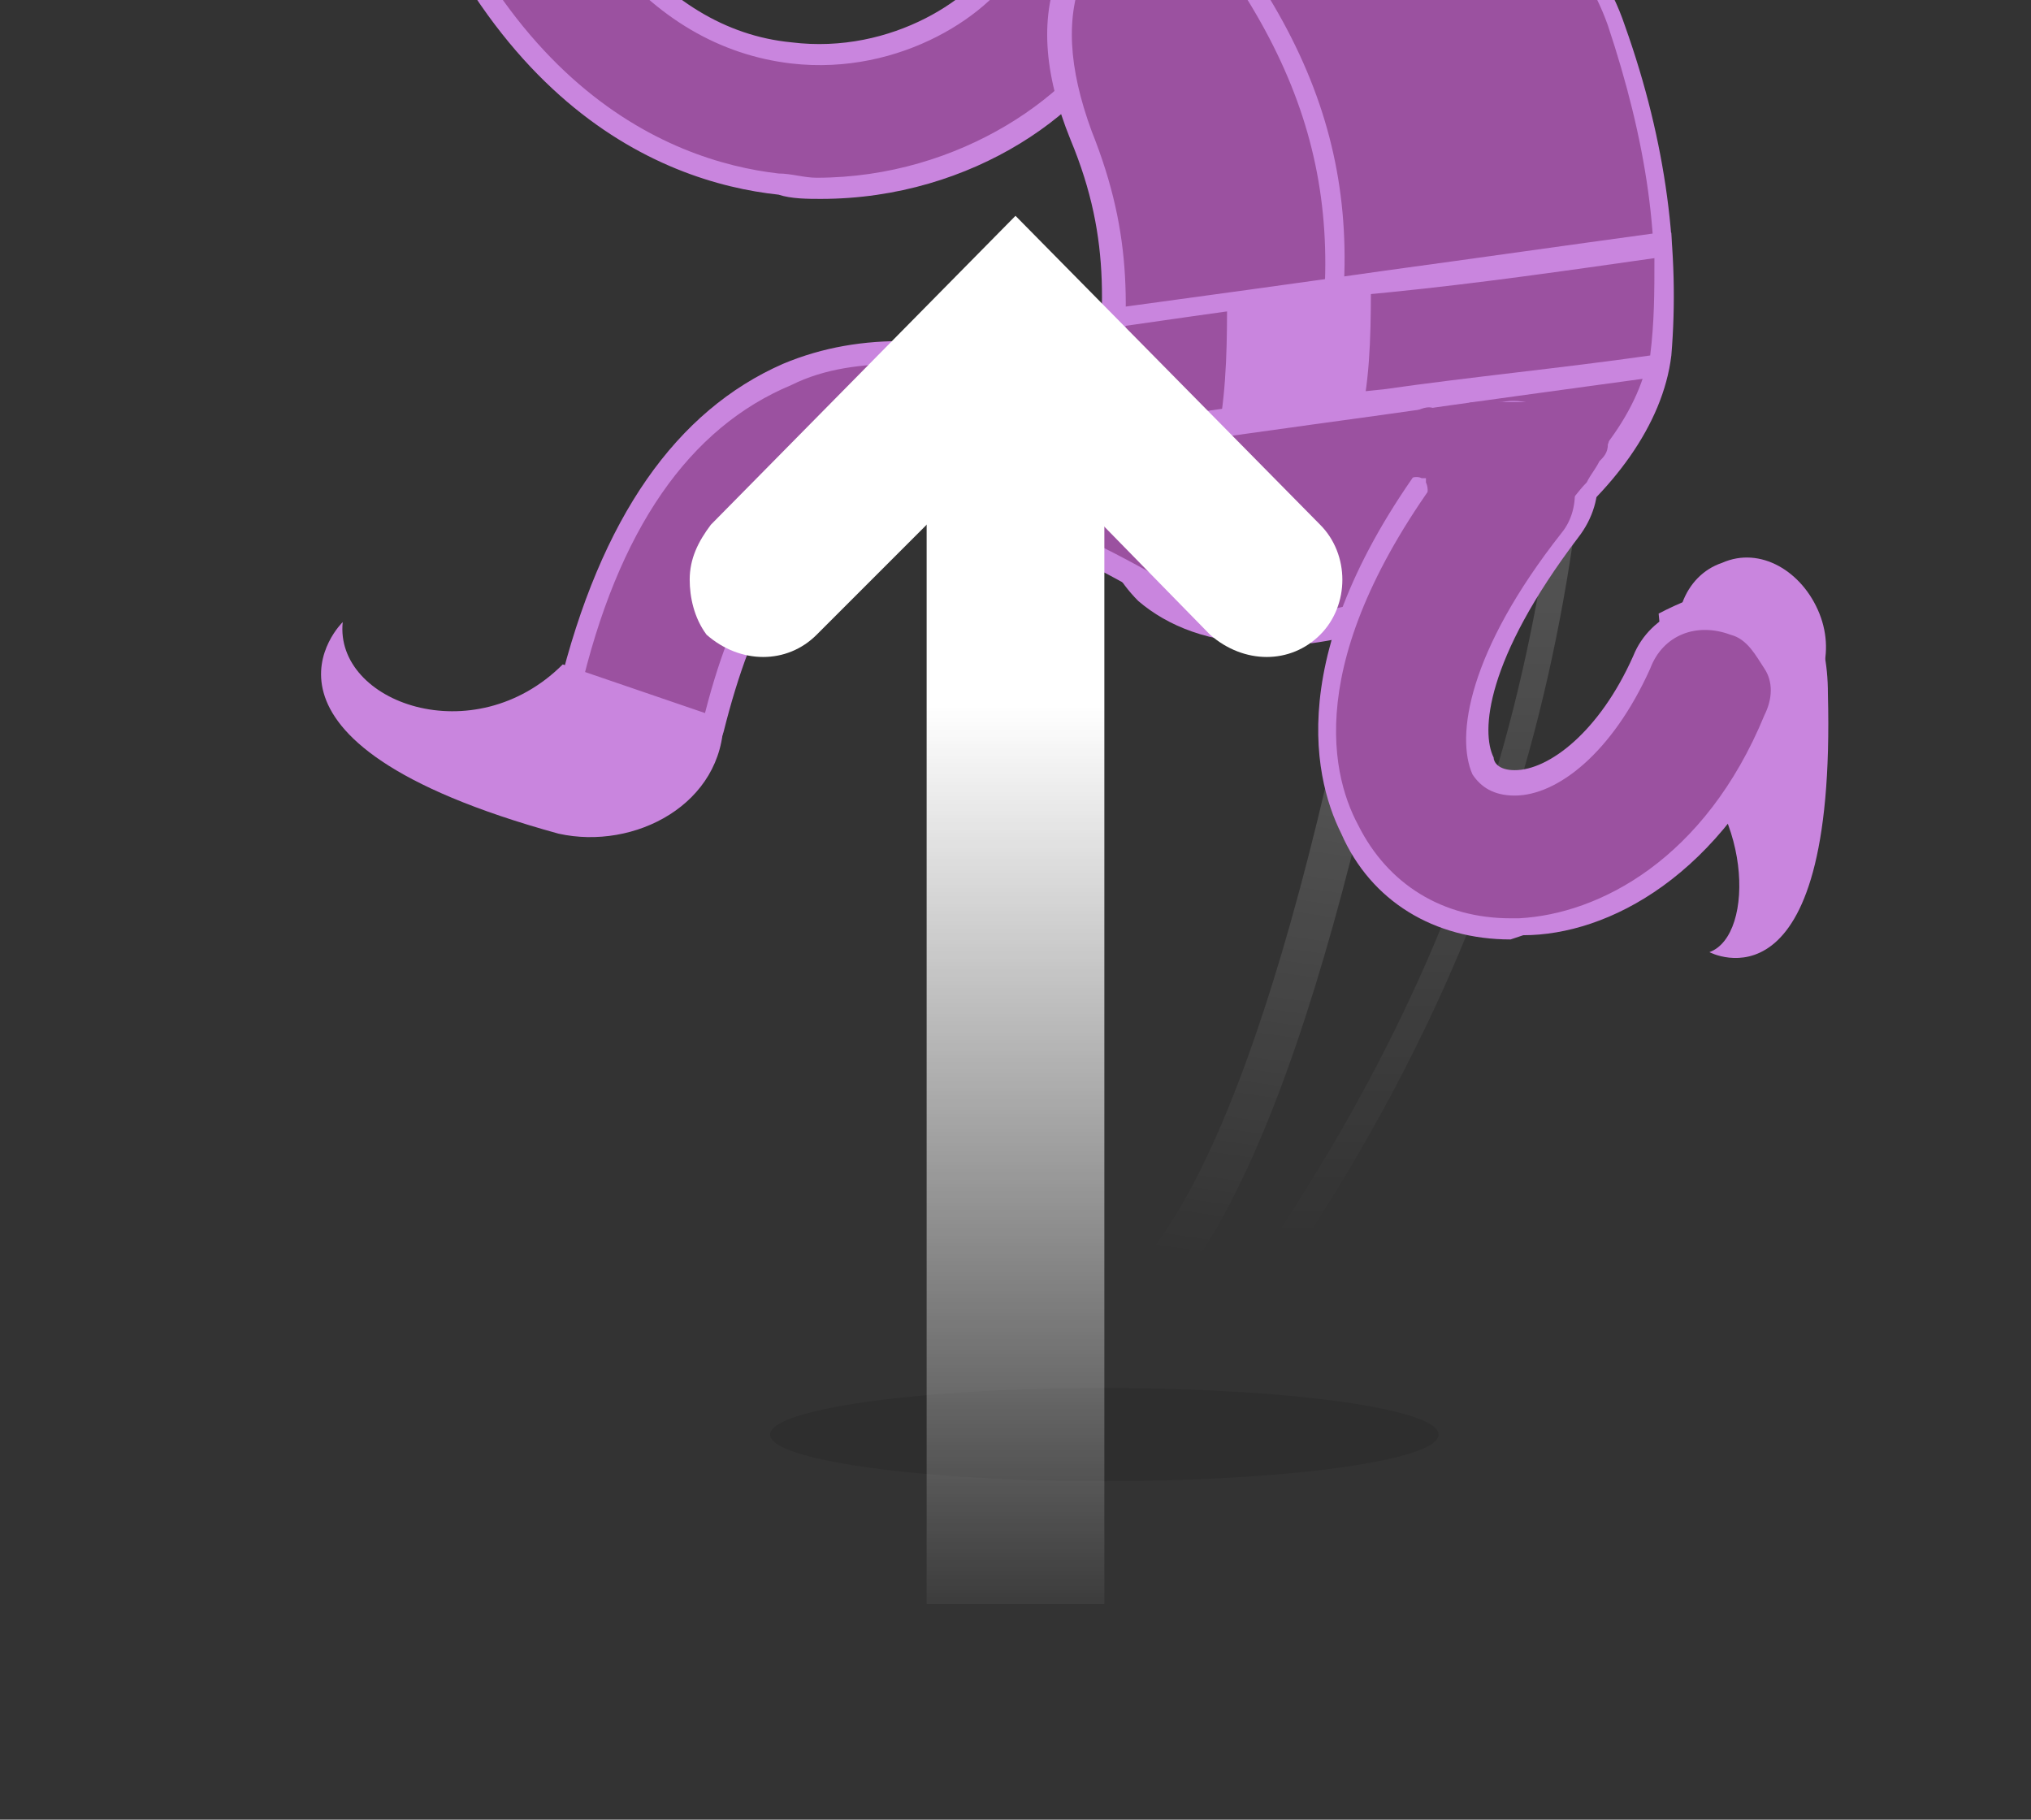 <?xml version="1.0" encoding="utf-8"?>
<!-- Generator: Adobe Illustrator 19.1.0, SVG Export Plug-In . SVG Version: 6.00 Build 0)  -->
<svg version="1.1" id="Layer_1" xmlns="http://www.w3.org/2000/svg" xmlns:xlink="http://www.w3.org/1999/xlink" x="0px" y="0px"
	 width="48px" height="43px" viewBox="0 0 48 43" style="enable-background:new 0 0 48 43;" xml:space="preserve">
<rect x="0" y="0" width="48" height="43" fill="#333333" stroke="none"/>
<style type="text/css">
	.st0{clip-path:url(#SVGID_2_);}
	.st1{fill:#C985DE;}
	.st2{fill:#9B51A0;}
	.st3{fill:url(#SVGID_3_);}
	.st4{fill:#BE79CF;}
	.st5{opacity:0.66;fill:url(#SVGID_4_);}
	.st6{opacity:0.47;fill:url(#SVGID_5_);}
	.st7{fill:#FFFFFF;}
	.st8{fill:url(#SVGID_6_);}
	.st9{opacity:0.3;clip-path:url(#SVGID_8_);fill:url(#SVGID_9_);}
	.st10{opacity:0.3;clip-path:url(#SVGID_8_);fill:url(#SVGID_10_);}
	.st11{clip-path:url(#SVGID_8_);}
	.st12{fill:none;}
	.st13{opacity:0.1;}
	.st14{fill:none;stroke:#C985DE;stroke-width:6.248;stroke-linecap:round;stroke-miterlimit:10;}
	.st15{fill:none;stroke:#D7DEDA;stroke-width:6.391;stroke-miterlimit:10;stroke-dasharray:9.657,85.207;}
	.st16{fill:none;stroke:#D7DEDA;stroke-width:6.391;stroke-linecap:round;stroke-miterlimit:10;stroke-dasharray:2.84,85.207;}
	.st17{fill:none;stroke:#C985DE;stroke-width:6.762;stroke-linecap:round;stroke-miterlimit:10;}
	.st18{fill:none;stroke:#D7DEDA;stroke-width:6.916;stroke-miterlimit:10;stroke-dasharray:10.45,92.208;}
	.st19{fill:none;stroke:#D7DEDA;stroke-width:6.916;stroke-linecap:round;stroke-miterlimit:10;stroke-dasharray:3.074,92.208;}
	.st20{fill:url(#SVGID_11_);}
	.st21{clip-path:url(#SVGID_8_);fill:#C985DE;}
	.st22{clip-path:url(#SVGID_8_);fill:#9B51A0;}
	.st23{fill:url(#SVGID_12_);}
	.st24{opacity:0.3;clip-path:url(#SVGID_14_);fill:url(#SVGID_15_);}
	.st25{opacity:0.3;clip-path:url(#SVGID_14_);fill:url(#SVGID_16_);}
	.st26{clip-path:url(#SVGID_14_);}
	.st27{fill:url(#SVGID_17_);}
	.st28{clip-path:url(#SVGID_14_);fill:#C985DE;}
	.st29{clip-path:url(#SVGID_14_);fill:#9B51A0;}
	.st30{fill:url(#SVGID_18_);}
	.st31{fill:url(#SVGID_19_);}
	.st32{clip-path:url(#SVGID_21_);}
	.st33{fill:url(#SVGID_22_);}
	.st34{opacity:0.66;fill:url(#SVGID_23_);}
	.st35{opacity:0.47;fill:url(#SVGID_24_);}
	.st36{fill:url(#SVGID_25_);}
	.st37{opacity:0.1;clip-path:url(#SVGID_27_);}
	.st38{opacity:0.25;clip-path:url(#SVGID_27_);fill:url(#SVGID_28_);}
	.st39{opacity:0.25;clip-path:url(#SVGID_27_);fill:url(#SVGID_29_);}
	.st40{clip-path:url(#SVGID_27_);}
	.st41{fill:url(#SVGID_30_);}
	.st42{clip-path:url(#SVGID_32_);fill:url(#SVGID_33_);}
	.st43{clip-path:url(#SVGID_32_);}
	.st44{clip-path:url(#SVGID_32_);fill:#FFFFFF;}
	.st45{clip-path:url(#SVGID_35_);}
	.st46{fill:url(#SVGID_36_);}
	.st47{opacity:0.1;clip-path:url(#SVGID_38_);}
	.st48{opacity:0.25;clip-path:url(#SVGID_38_);fill:url(#SVGID_39_);}
	.st49{opacity:0.25;clip-path:url(#SVGID_38_);fill:url(#SVGID_40_);}
	.st50{clip-path:url(#SVGID_38_);}
	.st51{fill:#9B51A0;stroke:#C985DE;stroke-width:0.844;stroke-miterlimit:10;}
	.st52{clip-path:url(#SVGID_38_);fill:#9B51A0;}
	.st53{fill:url(#SVGID_41_);}
</style>
<g id="New_Symbol_1_2_">
</g>
<g id="New_Symbol_16">
</g>
<g id="New_Symbol_1_1_">
</g>
<g id="New_Symbol_1">
</g>
<g id="New_Symbol_16_1_">
</g>
<g id="New_Symbol_17">
</g>
<g id="New_Symbol_18">
	<g id="New_Symbol_2">
	</g>
</g>
<g id="New_Symbol_1_3_">
</g>
<g id="New_Symbol_20">
</g>
<g id="New_Symbol_21">
</g>
<g id="New_Symbol_19">
	<g id="New_Symbol">
	</g>
</g>
<g id="New_Symbol_1_6_">
</g>
<g id="New_Symbol_16_3_">
</g>
<g id="New_Symbol_17_2_">
</g>
<g id="New_Symbol_18_2_">
</g>
<g id="New_Symbol_1_5_">
</g>
<g id="New_Symbol_20_2_">
	<g>
		<g>
			<defs>
				<rect id="SVGID_26_" x="0" y="0" width="48" height="43"/>
			</defs>
			<clipPath id="SVGID_2_">
				<use xlink:href="#SVGID_26_"  style="overflow:visible;"/>
			</clipPath>
			<ellipse style="opacity:0.1;clip-path:url(#SVGID_2_);" cx="26.1" cy="33.9" rx="7.9" ry="1.1"/>
			<linearGradient id="SVGID_3_" gradientUnits="userSpaceOnUse" x1="32.828" y1="32.594" x2="32.828" y2="3.476">
				<stop  offset="0.116" style="stop-color:#FFFFFF;stop-opacity:0"/>
				<stop  offset="1" style="stop-color:#FFFFFF"/>
			</linearGradient>
			<path style="opacity:0.25;clip-path:url(#SVGID_2_);fill:url(#SVGID_3_);" d="M28.3,32.6c-0.1,0-0.1,0-0.2-0.1
				c-0.1-0.1-0.1-0.3,0-0.4c6.6-8.7,9.2-17,9-28.4c0-0.1,0.1-0.3,0.3-0.3c0.2,0,0.3,0.1,0.3,0.3c0.2,11.6-2.4,19.9-9.1,28.8
				C28.5,32.6,28.4,32.6,28.3,32.6z"/>
			
				<linearGradient id="SVGID_4_" gradientUnits="userSpaceOnUse" x1="-587.784" y1="303.502" x2="-587.784" y2="282.248" gradientTransform="matrix(-0.99 -0.143 -0.143 0.99 -510.147 -352.321)">
				<stop  offset="0.116" style="stop-color:#FFFFFF;stop-opacity:0"/>
				<stop  offset="1" style="stop-color:#FFFFFF"/>
			</linearGradient>
			<path style="opacity:0.25;clip-path:url(#SVGID_2_);fill:url(#SVGID_4_);" d="M26.1,31.8c-0.2,0-0.4-0.1-0.5-0.3
				c-0.1-0.3,0-0.6,0.2-0.7c2.5-1.2,4.9-7.6,6.9-19c0.1-0.3,0.3-0.5,0.6-0.4c0.3,0.1,0.5,0.3,0.4,0.6c-1.4,7.6-3.7,17.9-7.5,19.8
				C26.3,31.7,26.2,31.8,26.1,31.8z"/>
			<g class="st0">
				<g>
					<path class="st2" d="M19.4,4.4c-0.3,0-0.6,0-1-0.1c-2.7-0.3-7.5-2.1-9.6-11.1C8.6-7.6,9.1-8.4,9.9-8.6c0.8-0.2,1.7,0.3,1.9,1.2
						c1.2,5.2,3.7,8.3,6.9,8.7c2.5,0.3,4.6-1.1,5.2-2.3c0.4-0.8,1.3-1.1,2.1-0.7c0.8,0.4,1.1,1.3,0.7,2.1
						C25.7,2.5,22.8,4.4,19.4,4.4z"/>
					<path class="st1" d="M19.4,4.7c-0.3,0-0.7,0-1-0.1c-2.8-0.3-7.7-2.2-9.9-11.3c-0.2-1,0.4-2,1.3-2.2c0.5-0.1,1,0,1.4,0.2
						C11.6-8.4,11.9-8,12-7.5c1.2,5.1,3.6,8.2,6.7,8.5c2.4,0.3,4.4-1.1,4.9-2.1c0.2-0.4,0.6-0.8,1-0.9c0.5-0.2,0.9-0.1,1.4,0.1
						c0.4,0.2,0.8,0.6,0.9,1c0.2,0.5,0.1,1-0.1,1.4C25.9,2.6,23,4.7,19.4,4.7z M10.3-8.4c-0.1,0-0.2,0-0.3,0C9.3-8.2,8.8-7.5,9-6.8
						C11.1,2,15.8,3.8,18.4,4.1c0.3,0,0.6,0.1,0.9,0.1c3.4,0,6.2-2,7.1-3.9c0.2-0.3,0.2-0.7,0.1-1c-0.1-0.3-0.3-0.6-0.7-0.8
						c-0.3-0.2-0.7-0.2-1-0.1c-0.3,0.1-0.6,0.4-0.7,0.7c-0.6,1.2-2.8,2.7-5.4,2.4c-3.4-0.4-5.9-3.5-7.2-8.9C11.5-7.7,11.3-8,11-8.2
						C10.8-8.3,10.5-8.4,10.3-8.4z"/>
				</g>
				<g>
					<path class="st1" d="M39.2,14.5l0.3,3.2c1.9,1.3,2,4.4,0.9,4.8c0,0,3,1.6,2.8-6.1C43.2,13.4,41.1,13.5,39.2,14.5z"/>
					<path class="st1" d="M43,14.5c0.4,1,0,2.1-0.9,2.4c-0.9,0.3-1.9-0.2-2.3-1.2c-0.4-1,0-2.1,0.9-2.4C41.6,12.9,42.6,13.5,43,14.5
						z"/>
					<g>
						<path class="st2" d="M39.2,8.3c-0.4,3.2-4.7,6.1-8.3,6.6c-3.6,0.5-5.2-1.6-4.8-4.7c0.3-2.6,0.5-4.4-0.5-6.9
							c-1.2-3-0.4-5.1,2.9-6.7c3.4-1.6,8.4,0.4,9.7,4.1C39.1,3.1,39.5,5.6,39.2,8.3z"/>
						<path class="st1" d="M29.9,15.2c-1.3,0-2.3-0.4-3-1c-0.9-0.9-1.3-2.3-1.1-4.1c0.3-2.6,0.5-4.4-0.5-6.8c-1.3-3.2-0.3-5.4,3-7
							c1.7-0.8,3.9-0.8,5.9,0.1c2,0.8,3.6,2.4,4.2,4.2c1,2.8,1.3,5.4,1.1,7.8c-0.4,3.3-4.8,6.3-8.5,6.8
							C30.6,15.1,30.3,15.2,29.9,15.2z M31.1-3.8c-0.9,0-1.8,0.2-2.5,0.5c-3.1,1.5-3.9,3.4-2.8,6.4c1,2.5,0.9,4.3,0.6,7
							c-0.2,1.6,0.1,2.9,0.9,3.6c0.8,0.8,2,1.1,3.6,0.8c3.5-0.5,7.7-3.3,8.1-6.3l0,0c0.3-2.4-0.1-4.9-1-7.6c-0.6-1.7-2-3.1-3.9-3.9
							C33.1-3.6,32.1-3.8,31.1-3.8z"/>
					</g>
					<g>
						<path class="st2" d="M35.7,21.9c-1.7,0-3.1-0.9-3.8-2.3c-0.7-1.4-1.3-4.4,2.5-9.2c0.6-0.8,1.7-0.9,2.4-0.3
							c0.8,0.6,0.9,1.7,0.3,2.5c-2.3,3-2.4,4.8-2.1,5.5c0.1,0.1,0.2,0.4,0.8,0.4c0.9,0,2.2-0.9,3-2.9c0.4-0.9,1.4-1.3,2.3-0.9
							c0.9,0.4,1.3,1.4,0.9,2.3c-1.5,3.6-4.1,4.9-6.1,5C35.8,21.9,35.8,21.9,35.7,21.9z"/>
						<path class="st1" d="M35.7,22.2c-1.8,0-3.3-0.9-4-2.5c-0.7-1.4-1.4-4.6,2.5-9.5c0.3-0.4,0.8-0.7,1.3-0.7
							c0.5-0.1,1,0.1,1.5,0.4c0.9,0.7,1,1.9,0.3,2.8c-2.2,2.9-2.3,4.6-2,5.2c0,0.1,0.1,0.3,0.5,0.3c0.8,0,2-0.9,2.8-2.7
							c0.4-1,1.6-1.5,2.6-1.1c1,0.4,1.5,1.6,1.1,2.6c-1.6,3.7-4.3,5.1-6.3,5.1L35.7,22.2z M35.7,10c-0.1,0-0.1,0-0.2,0
							c-0.4,0-0.7,0.2-1,0.6c-3.7,4.7-3.1,7.6-2.4,8.9c0.7,1.4,2,2.2,3.6,2.2l0.2,0c1.9-0.1,4.4-1.4,5.8-4.8c0.2-0.4,0.2-0.8,0-1.1
							s-0.4-0.7-0.8-0.8c-0.8-0.3-1.6,0-1.9,0.8c-0.9,2-2.2,3-3.2,3c-0.5,0-0.8-0.2-1-0.5c-0.4-0.9-0.1-2.9,2.1-5.7
							c0.5-0.6,0.4-1.6-0.2-2.1C36.3,10.1,36,10,35.7,10z"/>
					</g>
					<path class="st1" d="M31.3,9.8l-0.4-0.1C32,4.8,31,1.3,27.3-2.9l0.3-0.3C31.5,1.1,32.5,4.8,31.3,9.8z"/>
					<g>
						<path class="st2" d="M39.2,8.6c-4.4,0.6-8.7,1.1-13,1.7c0.1-0.9,0.2-1.9,0.1-2.8c4.4-0.6,8.7-1.1,13-1.7
							C39.4,6.7,39.3,7.6,39.2,8.6z"/>
						<path class="st1" d="M25.9,10.6l0-0.3C26,9.3,26.1,8.4,26,7.5l0-0.2l0.2,0c2.2-0.3,4.4-0.6,6.5-0.9c2.2-0.3,4.3-0.6,6.5-0.9
							l0.3,0l0,0.3c0,0.9,0,1.9-0.1,2.9l0,0.2l-0.2,0c-2.2,0.3-4.4,0.6-6.5,0.9c-2.2,0.3-4.3,0.6-6.5,0.9L25.9,10.6z M26.6,7.7
							c0,0.8,0,1.5-0.1,2.3c2.1-0.3,4.1-0.6,6.2-0.8c2.1-0.3,4.2-0.5,6.3-0.8c0.1-0.8,0.1-1.5,0.1-2.3c-2.1,0.3-4.2,0.6-6.2,0.8
							C30.7,7.1,28.7,7.4,26.6,7.7z"/>
					</g>
					<path class="st1" d="M32.2,9.7c-1.1,0.2-2.3,0.3-3.4,0.5C29,9.1,29,8,29,7c1.1-0.2,2.3-0.3,3.4-0.5C32.4,7.6,32.4,8.7,32.2,9.7
						z"/>
				</g>
				<g>
					<path class="st2" d="M15.1,18.5c-0.1,0-0.3,0-0.4-0.1c-0.9-0.2-1.5-1.2-1.3-2.1c1-4,2.7-6.5,5.2-7.5c3.7-1.5,8.1,0.7,11,2.5
						c0.8,0.5,1.1,1.6,0.6,2.4c-0.5,0.8-1.6,1.1-2.4,0.6c-3.7-2.2-6.2-2.9-7.9-2.2c-1.4,0.6-2.5,2.3-3.2,5.1
						C16.6,18,15.8,18.5,15.1,18.5z"/>
					<path class="st1" d="M15.1,18.8c-0.2,0-0.3,0-0.5-0.1c-0.5-0.1-0.9-0.5-1.2-0.9c-0.3-0.5-0.4-1-0.2-1.5c1-4.1,2.8-6.6,5.3-7.7
						c3.8-1.6,8.2,0.7,11.3,2.5c0.5,0.3,0.8,0.7,0.9,1.2c0.1,0.5,0.1,1.1-0.2,1.5c-0.3,0.5-0.7,0.8-1.2,0.9
						c-0.5,0.1-1.1,0.1-1.5-0.2c-3.6-2.2-6.1-2.9-7.7-2.2c-1.3,0.5-2.3,2.2-3,5C16.8,18.2,16,18.8,15.1,18.8z M21.3,8.6
						c-0.9,0-1.8,0.1-2.6,0.5c-2.4,1-4.1,3.4-5,7.3c-0.1,0.4,0,0.8,0.2,1.1c0.2,0.3,0.5,0.6,0.9,0.7c0.8,0.2,1.6-0.3,1.8-1.1
						c0.7-2.9,1.8-4.7,3.3-5.3c1.8-0.7,4.4,0,8.1,2.2c0.3,0.2,0.7,0.3,1.1,0.2c0.4-0.1,0.7-0.3,0.9-0.7c0.2-0.3,0.3-0.7,0.2-1.1
						c-0.1-0.4-0.3-0.7-0.7-0.9C27.2,10.2,24.2,8.6,21.3,8.6z"/>
				</g>
				<path class="st1" d="M17.1,17l-3.8-1.3c-2.1,2.1-5.4,0.9-5.2-1c0,0-2.9,2.8,5.1,5C15,20.1,17.1,19,17.1,17z"/>
				<path class="st2" d="M28.9,10.5c0.2,0.1,0.4,0.3,0.3,0.5c0,0,0,0.1,0,0.1c0,0-0.1,0.1-0.2,0.1c-0.4,0-0.8,0-1.1,0.2
					c-0.1,0-0.2,0.1-0.3,0.2c-0.1,0.1-0.1,0.3-0.2,0.4c0,0.2-0.1,0.5-0.1,0.7c0,0.4,0.1,0.8,0.3,1.1c0.1,0.1,0.2,0.2,0.3,0.3
					c0.4,0.2,0.7,0.4,1.2,0.5s1,0.2,1.4,0c0.3-0.2,0.4-0.8,0.7-1.1c0.2-0.2,0.4-0.3,0.6-0.6c0.1-0.2,0.1-0.5-0.1-0.8
					c-0.1-0.2-0.3-0.4-0.5-0.6c-0.3-0.3-0.6-0.6-0.9-0.8"/>
				<path class="st2" d="M33.5,9.7c-0.1,0-0.2,0.1-0.3,0.2c-0.1,0.1-0.1,0.3-0.2,0.4c0,0.2-0.1,0.4-0.1,0.6c0,0.2,0,0.3,0,0.5
					c0,0,0,0.1,0.1,0.1c0,0,0,0,0,0c0.1-0.1,0.4-0.3,0.6-0.2c0,0,0.1,0,0.1,0c0,0,0,0.1,0,0.1c0.1,0.2,0,0.5-0.1,0.7
					c0,0.1-0.1,0.2-0.1,0.3c0,0.2,0.3,0.3,0.4,0.4c0.2,0.1,0.5,0.2,0.7,0.2c0.4,0.1,1,0.2,1.4,0c0.3-0.2,0.6-0.6,0.9-0.9
					c0.2-0.2,0.4-0.5,0.6-0.7c0.1-0.2,0.2-0.3,0.3-0.5c0.1-0.1,0.2-0.2,0.2-0.4c0.1-0.2-0.1-0.5-0.3-0.6c-0.4-0.3-1-0.4-1.5-0.4
					c-0.3,0-0.6,0-0.9,0c-0.1,0-0.3,0-0.4,0c-0.1,0-0.2,0-0.3,0.1c-0.2,0.1-0.4,0.1-0.7,0.1C33.9,9.6,33.7,9.6,33.5,9.7z"/>
			</g>
		</g>
		<g id="XMLID_1_">
			<path class="st7" d="M16.3,13.7c0-0.5,0.2-0.9,0.5-1.3L24,5.1l7.2,7.3c0.7,0.7,0.7,1.9,0,2.6c-0.7,0.7-1.8,0.7-2.6,0L24,10.3
				L19.3,15c-0.7,0.7-1.8,0.7-2.6,0C16.4,14.6,16.3,14.1,16.3,13.7z"/>
			
				<linearGradient id="SVGID_5_" gradientUnits="userSpaceOnUse" x1="-6673.586" y1="-7983.063" x2="-6625.804" y2="-7983.063" gradientTransform="matrix(0 0.606 -0.602 0 -4779.392 4054.126)">
				<stop  offset="0.232" style="stop-color:#FFFFFF"/>
				<stop  offset="1" style="stop-color:#FFFFFF;stop-opacity:0"/>
			</linearGradient>
			<rect x="21.9" y="8.9" style="fill:url(#SVGID_5_);" width="4.2" height="29"/>
		</g>
	</g>
</g>
<g id="New_Symbol_21_2_">
</g>
<g id="New_Symbol_19_2_">
</g>
<g id="New_Symbol_19_1_">
</g>
<g id="New_Symbol_21_1_">
</g>
<g id="New_Symbol_20_1_">
</g>
<g id="New_Symbol_18_1_">
</g>
<g id="New_Symbol_17_1_">
</g>
<g id="New_Symbol_16_2_">
</g>
<g id="New_Symbol_1_4_">
</g>
<g id="New_Symbol_1_">
</g>
</svg>
